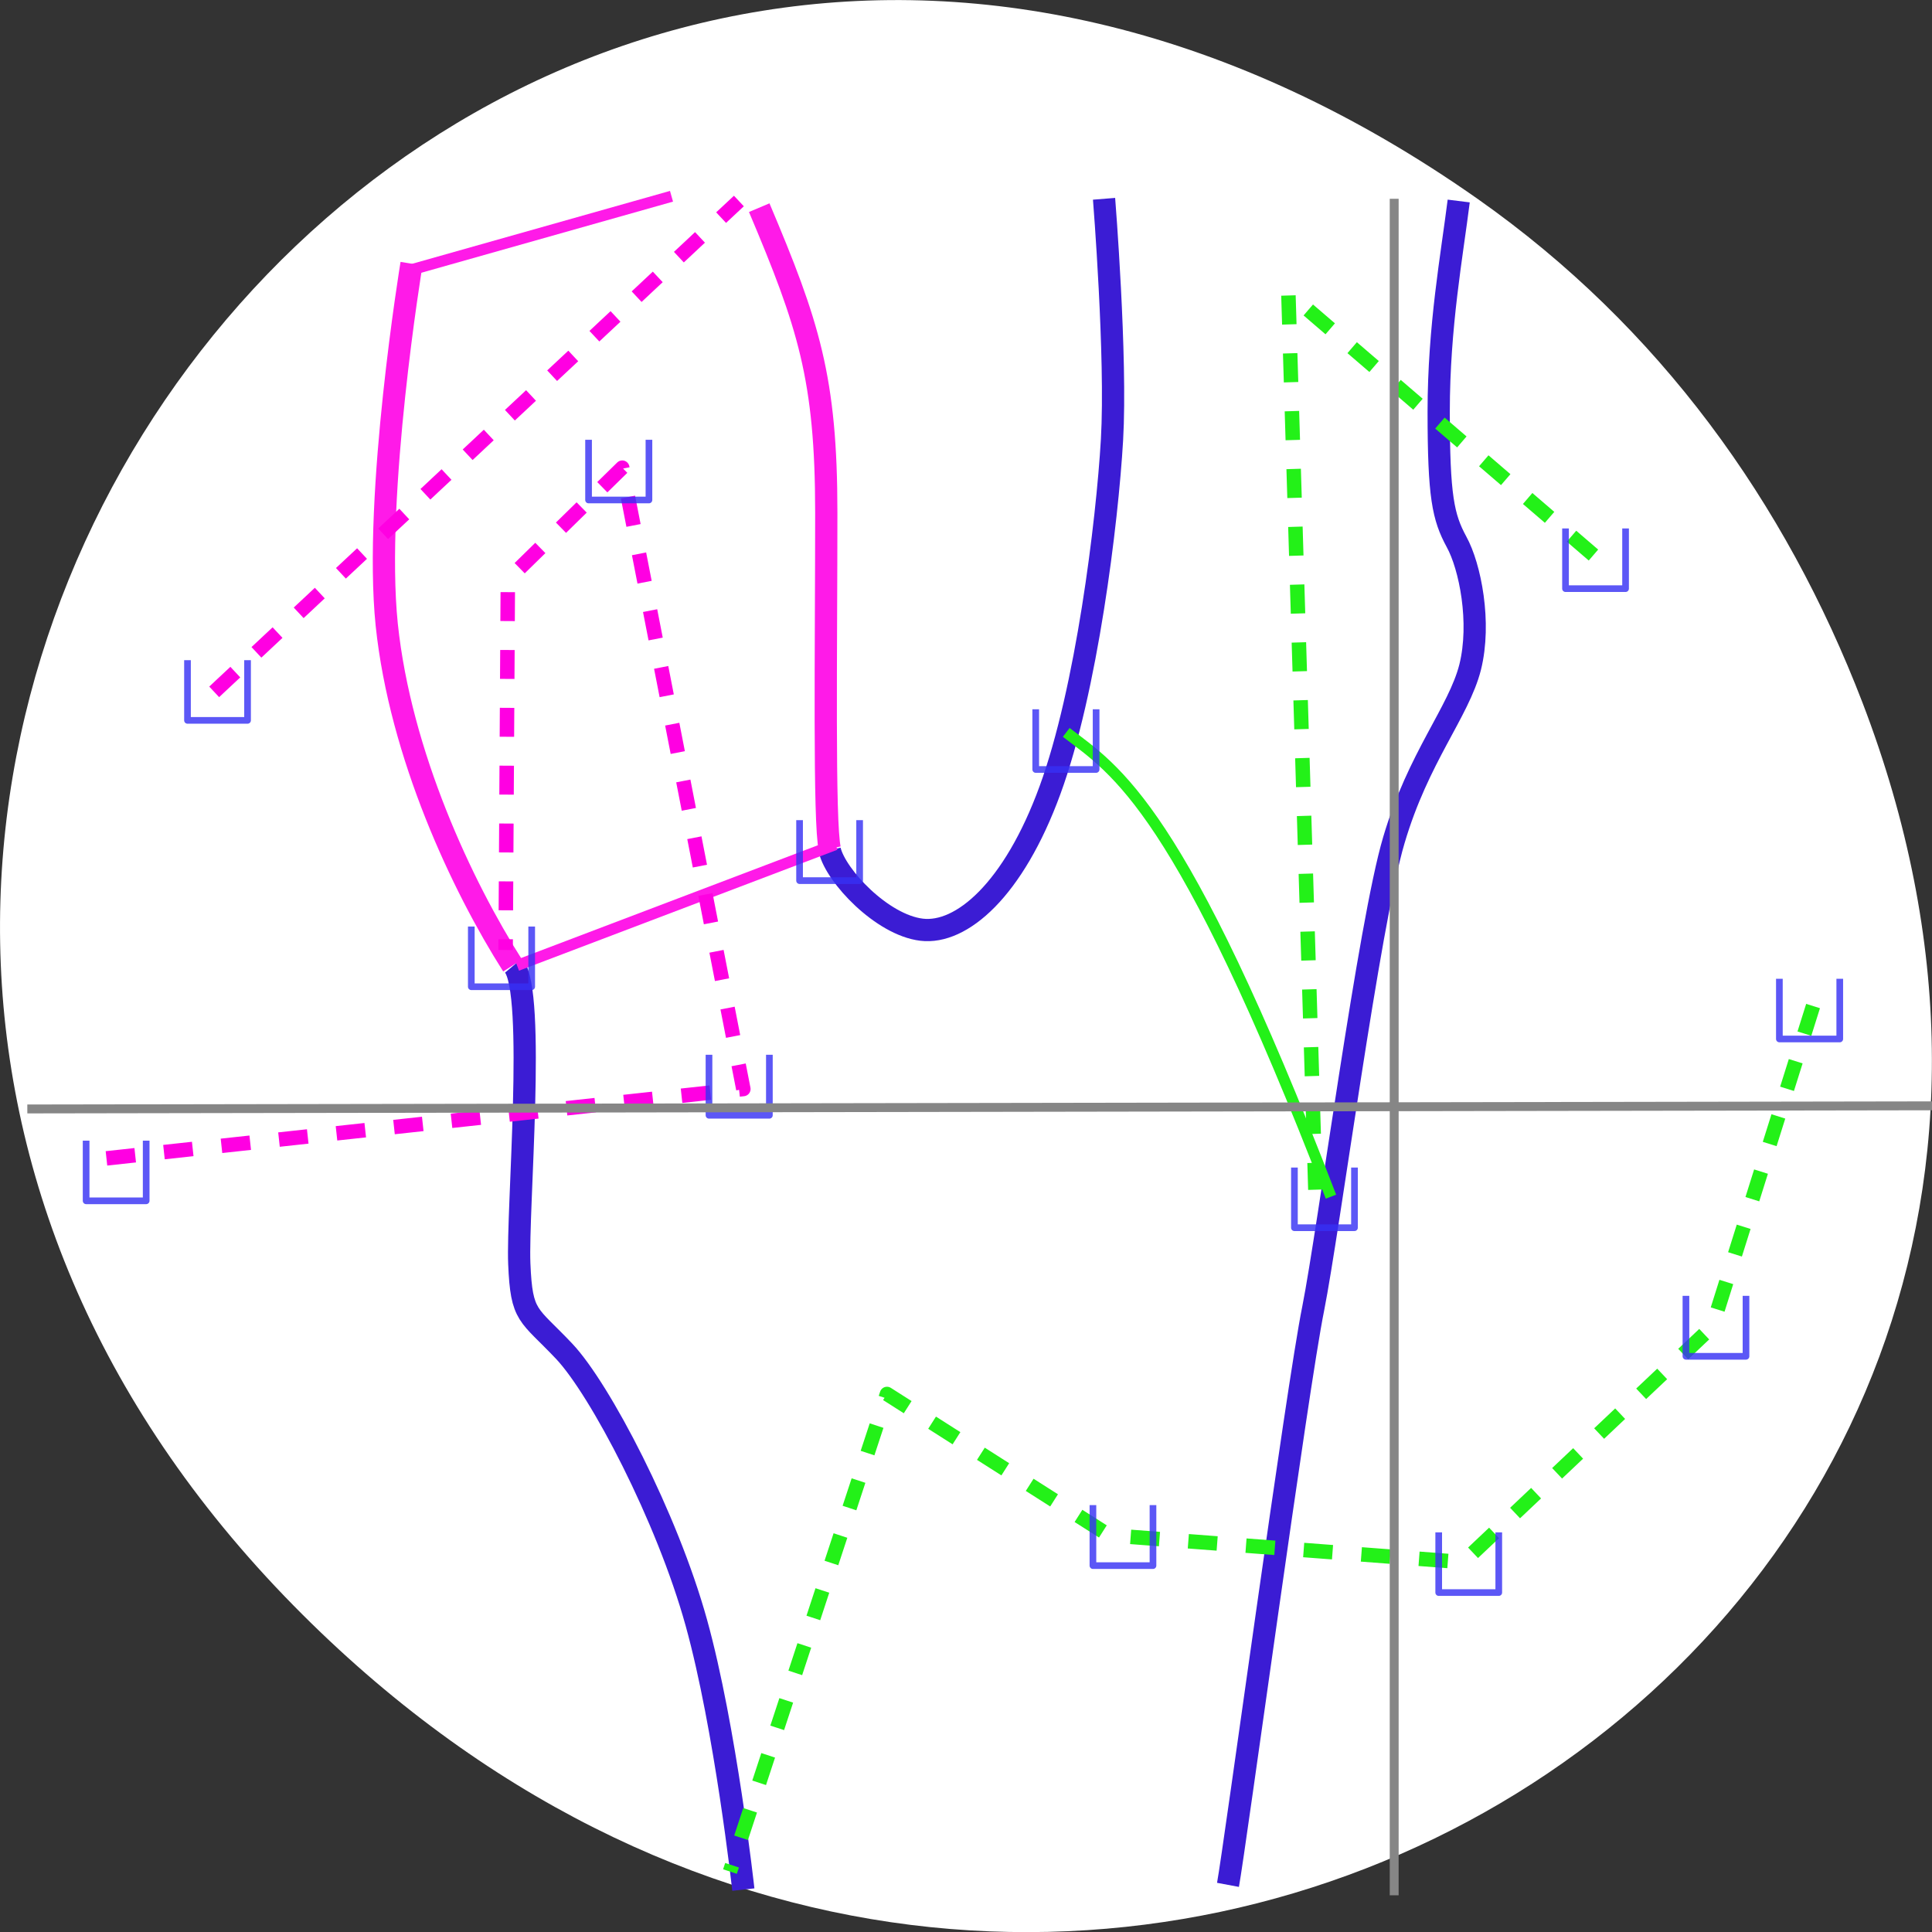 <svg xmlns="http://www.w3.org/2000/svg" viewBox="0 0 24 24"><rect x="0" y="0" width="24" height="24" fill="#333333" stroke="none"/><path d="m 18.359 2.473 c -12.273 -8.629 -24.711 7.309 -14.711 17.473 c 9.422 9.582 24.06 0.699 19.488 -11.219 c -0.957 -2.488 -2.523 -4.668 -4.777 -6.254" fill="#fff"/><g fill="none" transform="matrix(0.039 0 0 0.039 -1.434 -0.912)"><g stroke-linejoin="round"><g stroke-width="7.087"><g stroke="#ff1ae8"><path d="m 167.85 107.38 c 0 0 -12.147 73.54 -7.896 115 c 4.353 41.459 23.991 83.22 40.09 108.54"/><path d="m 278.6 89.53 c 15.69 37.12 21.359 54.27 21.359 97.14 c 0 42.871 -0.81 98.96 1.114 107.13"/></g><g stroke="#3b1cd4"><path d="m 301.07 294.2 c 1.923 8.171 16.601 23.806 29.26 25.319 c 12.654 1.513 29.26 -12.609 40.896 -44.485 c 11.641 -31.775 18.221 -85.34 19.74 -111.57 c 1.518 -26.328 -2.531 -76.76 -2.531 -76.76"/><path d="m 501.4 87.41 c -2.126 17.05 -6.377 39.946 -6.377 67.08 c 0 27.13 1.417 33.591 5.669 41.459 c 4.353 7.868 7.896 25.723 4.353 39.946 c -3.644 14.324 -16.5 28.648 -24.295 55.08 c -7.896 26.429 -20.752 124.28 -25.712 149.29 c -5.061 24.916 -25 172.09 -27.13 183.49"/><path d="m 273.54 625.26 c 0 0 -5.669 -51.45 -14.982 -85.04 c -9.313 -33.591 -30.672 -74.34 -42.11 -86.45 c -11.439 -12.1 -13.565 -10.693 -14.273 -27.841 c -0.709 -17.15 5.365 -86.45 -1.822 -95.02"/></g></g><g stroke-width="3.543"><g stroke="#ff1ae8"><path d="m 302.89 292.38 l -101.43 38.534"/><path d="m 250.66 85.9 l -83.51 23.604"/></g><path d="m 376.39 256.67 c 15.792 12.1 36.442 23.503 84.32 147.88" stroke="#23f118"/></g><g stroke-dasharray="9.213 9.213" stroke-width="4.606"><g stroke="#23f118"><path d="m 544.32 200.18 l -97.18 -83.52 l 8.604 285.67"/><path d="m 614.27 343.83 l -32.09 102.08 l -79.36 75.05 l -112.87 -8.574 l -70.66 -44.989 l -50.01 152.12"/></g><g stroke="#ff00e2"><path d="m 104.99 243.76 l 167.13 -156.35"/><path d="m 70.68 392.35 l 202.86 -22.09 l -38.568 -197.91 l -36.442 35.709 l -0.709 117.92"/></g></g><g stroke-opacity="0.812" stroke="#3630f4" stroke-width="2.126"><path d="m 535.42 191.71 v 19.17 h 19.13 v -19.17"/><path d="m 603.54 335.15 v 19.17 h 19.233 v -19.17"/><path d="m 573.78 436.13 v 19.267 h 19.13 v -19.267"/><path d="m 495.03 511.48 v 19.17 h 19.13 v -19.17"/><path d="m 384.89 502.8 v 19.267 h 19.13 v -19.267"/><path d="m 96.49 233.67 v 19.17 h 19.13 v -19.17"/><path d="m 64.2 386.7 v 19.17 h 19.13 v -19.17"/><path d="m 262.6 359.36 v 19.267 h 19.233 v -19.267"/><path d="m 224.24 163.47 v 19.17 h 19.233 v -19.17"/><path d="m 291.45 284.62 v 19.267 h 19.13 v -19.267"/><path d="m 186.89 318.51 v 19.17 h 19.233 v -19.17"/><path d="m 449.07 395.27 v 19.17 h 19.13 v -19.17"/><path d="m 366.67 249.31 v 19.17 h 19.233 v -19.17"/></g></g><g stroke="#868686" stroke-width="2.835"><path d="m 45.47 376.61 l 616.18 -1.01"/><path d="m 480.85 86.7 v 540.38"/></g></g></svg>